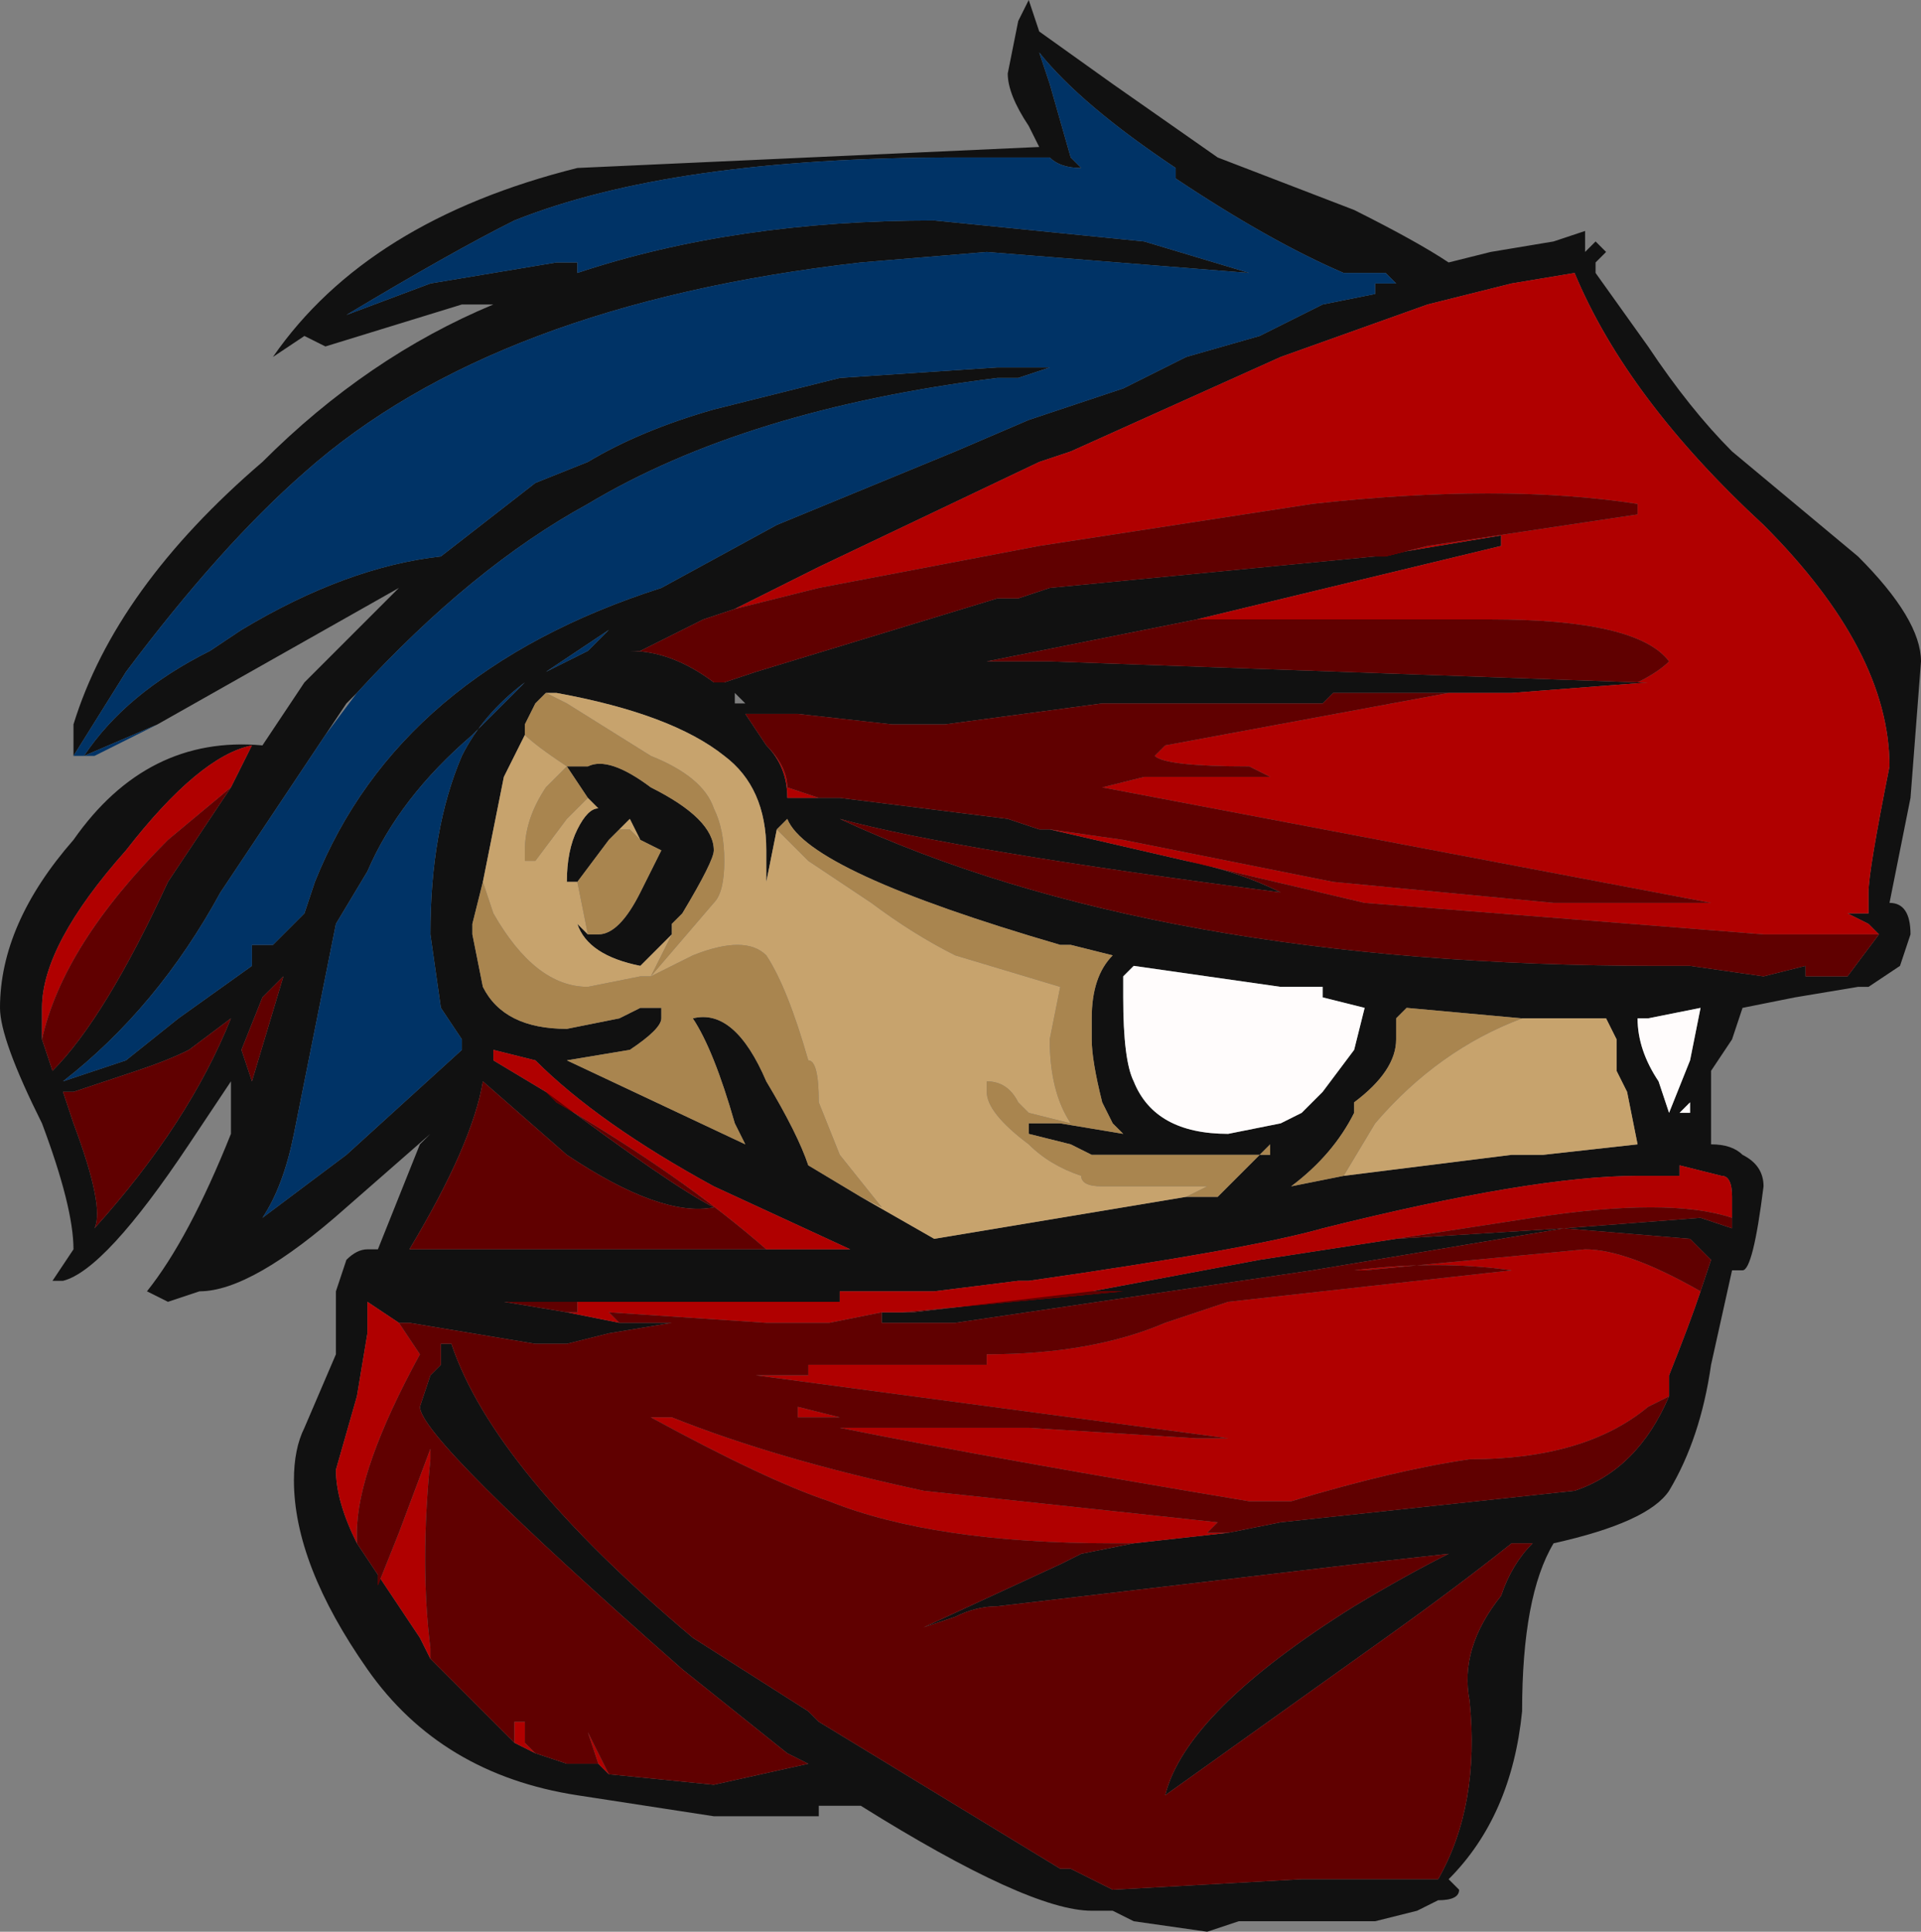 <?xml version="1.0" encoding="UTF-8" standalone="no"?>
<svg xmlns:ffdec="https://www.free-decompiler.com/flash" xmlns:xlink="http://www.w3.org/1999/xlink" ffdec:objectType="frame" height="64.4px" width="64.05px" xmlns="http://www.w3.org/2000/svg">
  <rect width="100%" height="100%" fill="#808080" stroke="none"/>
  <g transform="matrix(1.0, 0.0, 0.0, 1.0, 36.4, 26.6)">
    <use ffdec:characterId="1542" height="9.2" transform="matrix(7.0, 0.0, 0.0, 7.0, -36.4, -26.6)" width="9.15" xlink:href="#shape0"/>
  </g>
  <defs>
    <g id="shape0" transform="matrix(1.0, 0.0, 0.0, 1.0, 5.2, 3.8)">
      <path d="M-4.85 -0.2 L-4.85 -0.35 Q-4.65 -1.0 -3.95 -1.6 -3.45 -2.1 -2.85 -2.35 L-3.0 -2.35 -3.65 -2.15 -3.75 -2.2 -3.9 -2.1 Q-3.45 -2.75 -2.45 -3.0 L-0.25 -3.1 -0.3 -3.2 Q-0.4 -3.35 -0.4 -3.45 L-0.35 -3.7 -0.3 -3.8 -0.25 -3.65 0.1 -3.4 0.6 -3.05 1.25 -2.8 Q1.55 -2.65 1.7 -2.55 L1.9 -2.6 2.2 -2.65 2.35 -2.7 2.35 -2.6 2.4 -2.65 2.45 -2.6 2.4 -2.55 2.4 -2.5 2.65 -2.15 Q2.85 -1.85 3.05 -1.65 L3.65 -1.15 Q3.95 -0.85 3.95 -0.65 L3.9 0.0 3.8 0.5 Q3.9 0.5 3.9 0.65 L3.85 0.8 3.7 0.9 3.65 0.9 3.35 0.95 3.1 1.0 3.05 1.15 2.95 1.3 2.95 1.65 Q3.05 1.65 3.1 1.7 3.2 1.75 3.2 1.85 3.15 2.25 3.1 2.25 L3.05 2.25 2.95 2.7 Q2.9 3.05 2.75 3.3 2.65 3.45 2.2 3.55 2.05 3.8 2.05 4.35 2.0 4.85 1.7 5.15 L1.75 5.2 Q1.75 5.25 1.65 5.25 L1.55 5.3 1.35 5.35 0.7 5.35 0.55 5.4 0.2 5.35 0.1 5.3 0.0 5.3 Q-0.3 5.3 -1.1 4.8 L-1.3 4.8 -1.3 4.85 -1.8 4.85 -2.45 4.75 Q-3.1 4.65 -3.45 4.15 -3.8 3.65 -3.8 3.25 -3.8 3.1 -3.75 3.0 L-3.6 2.65 -3.6 2.35 -3.55 2.2 Q-3.5 2.15 -3.45 2.15 L-3.4 2.15 -3.2 1.65 -3.15 1.6 -3.55 1.95 Q-4.0 2.35 -4.25 2.35 L-4.4 2.4 -4.5 2.35 Q-4.3 2.1 -4.1 1.6 L-4.1 1.35 -4.3 1.65 Q-4.7 2.25 -4.9 2.3 L-4.95 2.3 -4.85 2.15 Q-4.85 1.95 -5.0 1.55 -5.2 1.15 -5.2 1.0 -5.2 0.6 -4.85 0.2 -4.5 -0.3 -3.95 -0.25 L-3.75 -0.55 -3.3 -1.0 -4.45 -0.35 -4.8 -0.2 Q-4.6 -0.5 -4.2 -0.7 L-4.05 -0.8 Q-3.55 -1.1 -3.1 -1.15 L-2.65 -1.5 -2.4 -1.6 Q-2.15 -1.75 -1.8 -1.85 L-1.2 -2.0 -0.45 -2.05 -0.2 -2.05 -0.35 -2.0 -0.45 -2.0 Q-1.65 -1.85 -2.4 -1.4 -2.95 -1.1 -3.5 -0.5 L-3.55 -0.45 -3.65 -0.3 -4.15 0.45 Q-4.45 1.0 -4.9 1.35 L-4.6 1.25 -4.35 1.05 -4.0 0.8 -4.0 0.7 -3.9 0.7 -3.75 0.55 -3.7 0.4 Q-3.3 -0.6 -2.05 -1.0 L-1.5 -1.3 -0.65 -1.65 -0.3 -1.8 0.15 -1.95 0.45 -2.1 0.8 -2.2 1.1 -2.35 1.35 -2.4 1.35 -2.45 1.45 -2.45 1.4 -2.5 1.2 -2.5 Q0.85 -2.65 0.4 -2.95 L-0.1 -3.05 -0.05 -3.0 Q-0.15 -3.0 -0.2 -3.05 L-0.65 -3.05 Q-2.0 -3.05 -2.75 -2.75 -3.05 -2.6 -3.55 -2.3 L-3.15 -2.45 -2.55 -2.55 -2.45 -2.55 -2.45 -2.5 Q-1.7 -2.75 -0.75 -2.75 L0.25 -2.65 0.75 -2.5 -0.5 -2.6 -1.1 -2.55 Q-2.85 -2.35 -3.75 -1.55 -4.15 -1.2 -4.6 -0.6 L-4.85 -0.2 M3.75 0.65 L3.7 0.6 3.6 0.55 3.7 0.55 3.7 0.45 Q3.7 0.35 3.8 -0.15 3.8 -0.7 3.2 -1.3 2.55 -1.9 2.3 -2.5 L2.0 -2.45 1.6 -2.35 0.9 -2.1 -0.1 -1.65 -0.25 -1.6 -1.3 -1.1 -1.7 -0.9 -1.85 -0.85 -2.15 -0.7 -2.2 -0.7 Q-2.0 -0.7 -1.8 -0.55 L-1.75 -0.55 -1.6 -0.6 -0.45 -0.95 -0.35 -0.95 -0.2 -1.0 1.35 -1.15 1.95 -1.25 1.95 -1.2 0.5 -0.85 -0.5 -0.65 -0.2 -0.65 2.6 -0.55 2.65 -0.55 2.0 -0.5 1.7 -0.5 1.15 -0.5 1.1 -0.45 0.05 -0.45 -0.7 -0.35 -0.95 -0.35 -1.4 -0.4 -1.65 -0.4 -1.55 -0.25 Q-1.45 -0.15 -1.45 0.0 L-1.2 0.0 -0.4 0.1 -0.25 0.15 -0.2 0.15 0.45 0.3 Q0.7 0.35 0.9 0.45 -0.65 0.25 -1.2 0.1 0.3 0.8 2.7 0.8 L2.85 0.8 3.2 0.85 3.4 0.8 3.4 0.85 3.6 0.85 3.75 0.65 M0.4 -3.0 Q-0.05 -3.3 -0.25 -3.55 L-0.2 -3.4 -0.1 -3.05 0.4 -2.95 0.4 -3.0 M-4.1 -0.05 L-4.0 -0.25 Q-4.25 -0.2 -4.6 0.25 -5.0 0.7 -5.0 1.0 L-5.0 1.15 -4.95 1.3 Q-4.7 1.05 -4.4 0.4 L-4.1 -0.05 M-2.4 -0.7 L-2.3 -0.8 -2.6 -0.6 Q-2.5 -0.65 -2.4 -0.7 M-2.7 -0.55 L-2.95 -0.3 Q-3.3 0.0 -3.45 0.35 L-3.6 0.6 -3.8 1.6 Q-3.85 1.85 -3.95 2.0 L-3.55 1.7 -3.0 1.2 -3.0 1.15 -3.1 1.0 -3.15 0.65 Q-3.15 0.15 -3.0 -0.2 -2.9 -0.4 -2.7 -0.55 M-2.55 -0.5 L-2.6 -0.5 -2.65 -0.45 -2.7 -0.35 -2.7 -0.3 -2.8 -0.1 -2.9 0.4 -2.95 0.6 -2.95 0.65 -2.9 0.9 Q-2.8 1.1 -2.5 1.1 L-2.25 1.05 -2.15 1.0 Q-2.1 1.0 -2.05 1.0 L-2.05 1.05 Q-2.05 1.1 -2.2 1.2 L-2.5 1.25 -1.65 1.65 -1.7 1.55 Q-1.8 1.2 -1.9 1.05 -1.7 1.0 -1.55 1.35 -1.4 1.6 -1.35 1.75 L-1.1 1.9 -0.75 2.1 0.45 1.9 0.6 1.9 0.85 1.65 0.85 1.7 0.0 1.7 -0.1 1.65 -0.3 1.6 -0.3 1.55 -0.15 1.55 0.15 1.6 0.1 1.55 0.05 1.45 Q0.0 1.25 0.0 1.15 L0.0 1.05 Q0.0 0.85 0.1 0.75 L-0.1 0.7 -0.15 0.7 Q-1.35 0.35 -1.45 0.1 L-1.5 0.15 -1.55 0.4 -1.55 0.25 Q-1.55 -0.05 -1.75 -0.2 -2.0 -0.4 -2.55 -0.5 M-2.4 0.0 L-2.5 -0.15 -2.4 -0.15 Q-2.3 -0.2 -2.1 -0.05 -1.8 0.1 -1.8 0.25 -1.8 0.3 -1.95 0.55 L-2.0 0.6 -2.0 0.65 -2.15 0.8 Q-2.4 0.75 -2.45 0.6 L-2.4 0.65 -2.35 0.65 Q-2.25 0.65 -2.15 0.45 L-2.05 0.25 -2.15 0.2 -2.2 0.1 -2.25 0.15 -2.3 0.2 -2.45 0.4 -2.5 0.4 Q-2.5 0.25 -2.45 0.15 -2.4 0.05 -2.35 0.05 L-2.4 0.0 M-1.75 -0.55 L-1.75 -0.55 M-1.7 -0.5 L-1.7 -0.45 -1.65 -0.45 -1.7 -0.5 M-1.55 2.15 L-1.15 2.15 -1.8 1.85 Q-2.35 1.55 -2.65 1.25 L-2.85 1.2 -2.85 1.25 -2.6 1.4 Q-2.0 1.85 -1.8 1.95 -2.05 2.0 -2.5 1.7 L-2.9 1.35 Q-2.95 1.65 -3.25 2.15 L-1.55 2.15 M-2.25 2.5 L-2.0 2.5 -2.3 2.55 -2.5 2.6 -2.65 2.6 -3.25 2.5 -3.3 2.5 -3.45 2.4 -3.45 2.55 -3.5 2.85 -3.6 3.2 Q-3.6 3.35 -3.5 3.55 L-3.4 3.7 -3.2 4.0 -3.15 4.1 Q-2.95 4.3 -2.75 4.5 L-2.65 4.55 -2.5 4.6 -2.35 4.6 -2.3 4.65 -1.8 4.7 -1.35 4.6 -1.45 4.55 -1.95 4.15 Q-3.2 3.05 -3.2 2.9 L-3.15 2.75 -3.1 2.7 -3.1 2.6 -3.05 2.6 Q-2.85 3.2 -1.9 4.0 L-1.35 4.35 -1.3 4.4 -0.15 5.1 -0.1 5.1 0.1 5.2 1.0 5.15 Q1.45 5.15 1.65 5.15 1.85 4.8 1.8 4.3 1.75 4.05 1.95 3.8 2.0 3.65 2.1 3.55 L2.0 3.55 Q1.75 3.75 1.4 4.0 L0.35 4.75 Q0.45 4.35 1.25 3.85 1.5 3.7 1.7 3.6 L1.25 3.65 -0.45 3.85 Q-0.55 3.85 -0.65 3.9 L-0.8 3.95 -0.15 3.65 -0.05 3.6 0.2 3.55 0.65 3.5 0.9 3.45 2.3 3.3 Q2.6 3.2 2.75 2.85 L2.75 2.75 Q2.85 2.5 2.9 2.35 L2.95 2.2 2.85 2.1 2.25 2.05 2.9 2.0 3.05 2.05 3.05 1.9 Q3.05 1.8 3.0 1.8 L2.8 1.75 2.8 1.8 2.6 1.8 Q2.1 1.8 1.1 2.05 0.75 2.15 -0.3 2.3 L-0.35 2.3 -0.75 2.35 -1.2 2.35 -1.2 2.4 -2.5 2.4 -2.8 2.4 -2.5 2.45 -2.25 2.5 M1.45 2.1 L2.25 2.05 1.05 2.25 -0.65 2.5 -1.0 2.5 -1.0 2.45 -0.9 2.45 -0.85 2.45 0.0 2.35 0.8 2.2 1.45 2.1 M-4.9 1.4 L-4.85 1.55 Q-4.7 1.95 -4.75 2.05 -4.3 1.55 -4.1 1.05 L-4.3 1.2 Q-4.4 1.25 -4.55 1.3 L-4.85 1.4 -4.9 1.4 M-3.95 0.95 L-4.05 1.2 -4.0 1.35 -3.85 0.85 -3.95 0.95 M-3.1 1.45 L-3.1 1.45 M2.95 1.1 L2.95 1.1 M1.2 1.8 L2.0 1.7 2.15 1.7 2.6 1.65 2.55 1.4 2.5 1.3 2.5 1.15 2.45 1.05 2.05 1.05 1.5 1.0 1.45 1.05 1.45 1.15 Q1.45 1.3 1.25 1.45 L1.25 1.5 Q1.15 1.7 0.95 1.85 L1.2 1.8 M1.5 1.0 L1.5 1.0 M2.75 1.5 L2.85 1.25 2.9 1.0 2.65 1.05 2.6 1.05 Q2.6 1.2 2.7 1.35 L2.75 1.5 M2.8 1.5 L2.85 1.5 2.85 1.45 2.8 1.5 M2.55 1.75 L2.55 1.75 M1.3 1.0 L1.1 0.95 1.1 0.9 0.9 0.9 0.2 0.8 0.15 0.85 Q0.15 0.9 0.15 0.95 0.15 1.25 0.2 1.35 0.3 1.6 0.65 1.6 L0.9 1.55 1.0 1.5 1.1 1.4 1.25 1.2 1.3 1.0 M0.4 0.75 L0.4 0.75" fill="#111111" fill-rule="evenodd" stroke="none"/>
      <path d="M-1.7 -0.9 L-1.3 -1.1 -0.25 -1.6 -0.1 -1.65 0.9 -2.1 1.6 -2.35 2.0 -2.45 2.3 -2.5 Q2.55 -1.9 3.2 -1.3 3.8 -0.7 3.8 -0.15 3.7 0.35 3.7 0.45 L3.7 0.55 3.6 0.55 3.7 0.6 3.75 0.65 3.2 0.65 1.3 0.5 0.45 0.3 -0.2 0.15 0.15 0.2 1.15 0.4 2.2 0.5 2.95 0.5 0.05 -0.05 0.25 -0.1 0.85 -0.1 0.75 -0.15 Q0.35 -0.15 0.3 -0.2 L0.35 -0.25 1.7 -0.5 2.0 -0.5 2.65 -0.55 2.6 -0.55 Q2.7 -0.6 2.75 -0.65 2.6 -0.85 1.9 -0.85 L0.5 -0.85 1.95 -1.2 1.95 -1.25 1.35 -1.15 1.4 -1.15 1.6 -1.2 2.6 -1.35 2.6 -1.4 Q1.95 -1.5 1.05 -1.4 L-0.25 -1.2 -1.3 -1.0 -1.7 -0.9 M-1.55 -0.25 Q-1.45 -0.15 -1.45 -0.05 L-1.3 0.0 -1.2 0.0 -1.45 0.0 Q-1.45 -0.15 -1.55 -0.25 M-5.0 1.15 L-5.0 1.0 Q-5.0 0.7 -4.6 0.25 -4.25 -0.2 -4.0 -0.25 L-4.1 -0.05 -4.4 0.2 Q-4.9 0.7 -5.0 1.15 M-1.75 -0.55 L-1.75 -0.55 M-2.6 1.4 L-2.85 1.25 -2.85 1.2 -2.65 1.25 Q-2.35 1.55 -1.8 1.85 L-1.15 2.15 -1.55 2.15 Q-1.95 1.8 -2.55 1.45 L-2.6 1.4 M-3.3 2.5 L-3.2 2.65 Q-3.5 3.2 -3.5 3.5 L-3.5 3.55 Q-3.6 3.35 -3.6 3.2 L-3.5 2.85 -3.45 2.55 -3.45 2.4 -3.3 2.5 M-3.4 3.7 L-3.4 3.75 -3.3 3.5 -3.15 3.1 -3.15 3.15 Q-3.2 3.65 -3.15 4.05 L-3.15 4.1 -3.2 4.0 -3.4 3.7 M-2.75 4.5 L-2.75 4.4 -2.7 4.4 -2.7 4.5 -2.65 4.55 -2.75 4.5 M-2.35 4.6 L-2.4 4.45 -2.3 4.65 -2.35 4.6 M0.2 3.55 L0.1 3.55 Q-0.75 3.55 -1.25 3.35 -1.55 3.25 -2.1 2.95 L-2.0 2.95 Q-1.5 3.15 -0.8 3.3 L0.6 3.45 0.55 3.5 0.65 3.5 0.2 3.55 M2.75 2.85 L2.65 2.9 Q2.35 3.15 1.8 3.15 1.45 3.2 0.95 3.35 L0.75 3.35 Q-0.45 3.15 -1.2 3.0 L-0.3 3.0 0.5 3.05 0.65 3.05 -1.6 2.75 -1.35 2.75 -1.35 2.7 -0.5 2.7 -0.5 2.65 Q0.0 2.65 0.35 2.5 L0.65 2.4 2.0 2.25 Q1.65 2.2 1.25 2.25 L1.3 2.25 2.35 2.15 Q2.55 2.15 2.9 2.35 2.85 2.5 2.75 2.75 L2.75 2.85 M3.05 2.05 L3.05 2.0 Q2.75 1.9 2.1 2.0 L1.45 2.1 0.8 2.2 0.0 2.35 0.15 2.35 -0.9 2.45 -1.0 2.45 -1.25 2.5 -1.55 2.5 -2.3 2.45 -2.25 2.5 -2.5 2.45 -2.45 2.45 -2.45 2.4 -2.5 2.4 -1.2 2.4 -1.2 2.35 -0.75 2.35 -0.35 2.3 -0.3 2.3 Q0.75 2.15 1.1 2.05 2.1 1.8 2.6 1.8 L2.8 1.8 2.8 1.75 3.0 1.8 Q3.05 1.8 3.05 1.9 L3.05 2.05 M-1.2 2.95 L-1.4 2.95 -1.4 2.9 -1.2 2.95" fill="#b00000" fill-rule="evenodd" stroke="none"/>
      <path d="M-4.45 -0.35 L-4.75 -0.2 -4.8 -0.2 -4.85 -0.2 -4.6 -0.6 Q-4.15 -1.2 -3.75 -1.55 -2.85 -2.35 -1.1 -2.55 L-0.5 -2.6 0.75 -2.5 0.25 -2.65 -0.75 -2.75 Q-1.7 -2.75 -2.45 -2.5 L-2.45 -2.55 -2.55 -2.55 -3.15 -2.45 -3.55 -2.3 Q-3.05 -2.6 -2.75 -2.75 -2.0 -3.05 -0.65 -3.05 L-0.2 -3.05 Q-0.15 -3.0 -0.05 -3.0 L-0.1 -3.05 0.4 -2.95 Q0.85 -2.65 1.2 -2.5 L1.4 -2.5 1.45 -2.45 1.35 -2.45 1.35 -2.4 1.1 -2.35 0.8 -2.2 0.45 -2.1 0.15 -1.95 -0.3 -1.8 -0.65 -1.65 -1.5 -1.3 -2.05 -1.0 Q-3.3 -0.6 -3.7 0.4 L-3.75 0.55 -3.9 0.7 -4.0 0.7 -4.0 0.8 -4.35 1.05 -4.6 1.25 -4.9 1.35 Q-4.45 1.0 -4.15 0.45 L-3.65 -0.3 -3.5 -0.5 Q-2.95 -1.1 -2.4 -1.4 -1.65 -1.85 -0.45 -2.0 L-0.35 -2.0 -0.2 -2.05 -0.45 -2.05 -1.2 -2.0 -1.8 -1.85 Q-2.15 -1.75 -2.4 -1.6 L-2.65 -1.5 -3.1 -1.15 Q-3.55 -1.1 -4.05 -0.8 L-4.2 -0.7 Q-4.6 -0.5 -4.8 -0.2 L-4.45 -0.35 M0.4 -3.0 L0.4 -2.95 -0.1 -3.05 -0.2 -3.4 -0.25 -3.55 Q-0.05 -3.3 0.4 -3.0 M-2.7 -0.55 Q-2.9 -0.4 -3.0 -0.2 -3.15 0.15 -3.15 0.65 L-3.1 1.0 -3.0 1.15 -3.0 1.2 -3.55 1.7 -3.95 2.0 Q-3.85 1.85 -3.8 1.6 L-3.6 0.6 -3.45 0.35 Q-3.3 0.0 -2.95 -0.3 L-2.7 -0.55 M-2.4 -0.7 Q-2.5 -0.65 -2.6 -0.6 L-2.3 -0.8 -2.4 -0.7 M-2.6 -0.5 L-2.55 -0.5 -2.6 -0.5" fill="#003366" fill-rule="evenodd" stroke="none"/>
      <path d="M-1.7 -0.9 L-1.3 -1.0 -0.25 -1.2 1.05 -1.4 Q1.95 -1.5 2.6 -1.4 L2.6 -1.35 1.6 -1.2 1.4 -1.15 1.35 -1.15 -0.2 -1.0 -0.35 -0.95 -0.45 -0.95 -1.6 -0.6 -1.75 -0.55 -1.8 -0.55 Q-2.0 -0.7 -2.2 -0.7 L-2.15 -0.7 -1.85 -0.85 -1.7 -0.9 M0.5 -0.85 L1.9 -0.85 Q2.6 -0.85 2.75 -0.65 2.7 -0.6 2.6 -0.55 L-0.2 -0.65 -0.5 -0.65 0.5 -0.85 M1.7 -0.5 L0.35 -0.25 0.3 -0.2 Q0.35 -0.15 0.75 -0.15 L0.85 -0.1 0.25 -0.1 0.05 -0.05 2.95 0.5 2.2 0.5 1.15 0.4 0.15 0.2 -0.2 0.15 -0.25 0.15 -0.4 0.1 -1.2 0.0 -1.3 0.0 -1.45 -0.05 Q-1.45 -0.15 -1.55 -0.25 L-1.65 -0.4 -1.4 -0.4 -0.95 -0.35 -0.7 -0.35 0.05 -0.45 1.1 -0.45 1.15 -0.5 1.7 -0.5 M0.45 0.3 L1.3 0.5 3.2 0.65 3.75 0.65 3.6 0.85 3.4 0.85 3.4 0.8 3.2 0.85 2.85 0.8 2.7 0.8 Q0.3 0.8 -1.2 0.1 -0.65 0.25 0.9 0.45 0.7 0.35 0.45 0.3 M-5.0 1.15 Q-4.9 0.7 -4.4 0.2 L-4.1 -0.05 -4.4 0.4 Q-4.7 1.05 -4.95 1.3 L-5.0 1.15 M-2.6 1.4 L-2.55 1.45 Q-1.95 1.8 -1.55 2.15 L-3.25 2.15 Q-2.95 1.65 -2.9 1.35 L-2.5 1.7 Q-2.05 2.0 -1.8 1.95 -2.0 1.85 -2.6 1.4 M-3.3 2.5 L-3.25 2.5 -2.65 2.6 -2.5 2.6 -2.3 2.55 -2.0 2.5 -2.25 2.5 -2.3 2.45 -1.55 2.5 -1.25 2.5 -1.0 2.45 -1.0 2.5 -0.65 2.5 1.05 2.25 2.25 2.05 1.45 2.1 2.1 2.0 Q2.75 1.9 3.05 2.0 L3.05 2.05 2.9 2.0 2.25 2.05 2.85 2.1 2.95 2.2 2.9 2.35 Q2.55 2.15 2.35 2.15 L1.3 2.25 1.25 2.25 Q1.65 2.2 2.0 2.25 L0.65 2.4 0.35 2.5 Q0.0 2.65 -0.5 2.65 L-0.5 2.7 -1.35 2.7 -1.35 2.75 -1.6 2.75 0.65 3.05 0.5 3.05 -0.3 3.0 -1.2 3.0 Q-0.45 3.15 0.75 3.35 L0.95 3.35 Q1.45 3.2 1.8 3.15 2.35 3.15 2.65 2.9 L2.75 2.85 Q2.6 3.2 2.3 3.3 L0.9 3.45 0.65 3.5 0.55 3.5 0.6 3.45 -0.8 3.3 Q-1.5 3.15 -2.0 2.95 L-2.1 2.95 Q-1.55 3.25 -1.25 3.35 -0.75 3.55 0.1 3.55 L0.2 3.55 -0.05 3.6 -0.15 3.65 -0.8 3.95 -0.65 3.9 Q-0.55 3.85 -0.45 3.85 L1.25 3.65 1.7 3.6 Q1.5 3.7 1.25 3.85 0.45 4.35 0.35 4.75 L1.4 4.0 Q1.75 3.75 2.0 3.55 L2.1 3.55 Q2.0 3.65 1.95 3.8 1.75 4.05 1.8 4.3 1.85 4.8 1.65 5.15 1.45 5.15 1.0 5.15 L0.1 5.2 -0.1 5.1 -0.15 5.1 -1.3 4.4 -1.35 4.35 -1.9 4.0 Q-2.85 3.2 -3.05 2.6 L-3.1 2.6 -3.1 2.7 -3.15 2.75 -3.2 2.9 Q-3.2 3.05 -1.95 4.15 L-1.45 4.55 -1.35 4.6 -1.8 4.7 -2.3 4.65 -2.4 4.45 -2.35 4.6 -2.5 4.6 -2.65 4.55 -2.7 4.5 -2.7 4.4 -2.75 4.4 -2.75 4.5 Q-2.95 4.3 -3.15 4.1 L-3.15 4.05 Q-3.2 3.65 -3.15 3.15 L-3.15 3.1 -3.3 3.5 -3.4 3.75 -3.4 3.7 -3.5 3.55 -3.5 3.5 Q-3.5 3.2 -3.2 2.65 L-3.3 2.5 M-2.5 2.45 L-2.8 2.4 -2.5 2.4 -2.45 2.4 -2.45 2.45 -2.5 2.45 M0.0 2.35 L-0.85 2.45 -0.9 2.45 0.15 2.35 0.0 2.35 M-1.2 2.95 L-1.4 2.9 -1.4 2.95 -1.2 2.95 M-4.9 1.4 L-4.85 1.4 -4.55 1.3 Q-4.4 1.25 -4.3 1.2 L-4.1 1.05 Q-4.3 1.55 -4.75 2.05 -4.7 1.95 -4.85 1.55 L-4.9 1.4 M-3.95 0.95 L-3.85 0.85 -4.0 1.35 -4.05 1.2 -3.95 0.95" fill="#600000" fill-rule="evenodd" stroke="none"/>
      <path d="M-2.55 -0.5 Q-2.0 -0.4 -1.75 -0.2 -1.55 -0.05 -1.55 0.25 L-1.55 0.4 -1.5 0.15 -1.35 0.3 -1.05 0.5 Q-0.85 0.65 -0.65 0.75 L-0.15 0.9 -0.2 1.15 Q-0.2 1.4 -0.1 1.55 L-0.3 1.5 -0.35 1.45 Q-0.4 1.35 -0.5 1.35 L-0.5 1.4 Q-0.5 1.5 -0.3 1.65 -0.2 1.75 -0.05 1.8 -0.05 1.85 0.05 1.85 L0.55 1.85 0.45 1.9 -0.75 2.1 -1.1 1.9 -1.0 1.95 -1.2 1.7 -1.3 1.45 Q-1.3 1.25 -1.35 1.25 -1.45 0.9 -1.55 0.75 -1.65 0.65 -1.9 0.75 L-2.1 0.85 -2.15 0.85 -2.4 0.9 Q-2.65 0.9 -2.85 0.55 L-2.9 0.4 -2.8 -0.1 -2.7 -0.3 Q-2.65 -0.25 -2.5 -0.15 L-2.6 -0.05 Q-2.7 0.1 -2.7 0.25 L-2.7 0.3 -2.65 0.3 -2.5 0.1 -2.4 0.0 -2.35 0.05 Q-2.4 0.05 -2.45 0.15 -2.5 0.25 -2.5 0.4 L-2.45 0.4 -2.4 0.65 -2.45 0.6 Q-2.4 0.75 -2.15 0.8 L-2.0 0.65 -2.1 0.85 -1.8 0.5 Q-1.75 0.45 -1.75 0.3 -1.75 0.15 -1.8 0.05 -1.85 -0.1 -2.1 -0.2 L-2.5 -0.45 -2.6 -0.5 -2.65 -0.45 -2.6 -0.5 -2.55 -0.5 M-2.15 0.2 L-2.2 0.15 -2.25 0.15 -2.2 0.1 -2.15 0.2 M2.05 1.05 L2.45 1.05 2.5 1.15 2.5 1.3 2.55 1.4 2.6 1.65 2.15 1.7 2.0 1.7 1.2 1.8 1.35 1.55 Q1.65 1.2 2.05 1.05" fill="#c7a36d" fill-rule="evenodd" stroke="none"/>
      <path d="M-1.5 0.15 L-1.45 0.1 Q-1.35 0.35 -0.15 0.7 L-0.1 0.7 0.1 0.75 Q0.0 0.85 0.0 1.05 L0.0 1.15 Q0.0 1.25 0.05 1.45 L0.1 1.55 0.15 1.6 -0.15 1.55 -0.3 1.55 -0.3 1.6 -0.1 1.65 0.0 1.7 0.85 1.7 0.85 1.65 0.6 1.9 0.45 1.9 0.55 1.85 0.05 1.85 Q-0.05 1.85 -0.05 1.8 -0.2 1.75 -0.3 1.65 -0.5 1.5 -0.5 1.4 L-0.5 1.35 Q-0.4 1.35 -0.35 1.45 L-0.3 1.5 -0.1 1.55 Q-0.2 1.4 -0.2 1.15 L-0.15 0.9 -0.65 0.75 Q-0.85 0.65 -1.05 0.5 L-1.35 0.3 -1.5 0.15 M-1.1 1.9 L-1.35 1.75 Q-1.4 1.6 -1.55 1.35 -1.7 1.0 -1.9 1.05 -1.8 1.2 -1.7 1.55 L-1.65 1.65 -2.5 1.25 -2.2 1.2 Q-2.05 1.1 -2.05 1.05 L-2.05 1.0 Q-2.1 1.0 -2.15 1.0 L-2.25 1.05 -2.5 1.1 Q-2.8 1.1 -2.9 0.9 L-2.95 0.65 -2.95 0.6 -2.9 0.4 -2.85 0.55 Q-2.65 0.9 -2.4 0.9 L-2.15 0.85 -2.1 0.85 -1.9 0.75 Q-1.65 0.65 -1.55 0.75 -1.45 0.9 -1.35 1.25 -1.3 1.25 -1.3 1.45 L-1.2 1.7 -1.0 1.95 -1.1 1.9 M-2.7 -0.3 L-2.7 -0.35 -2.65 -0.45 -2.6 -0.5 -2.5 -0.45 -2.1 -0.2 Q-1.85 -0.1 -1.8 0.05 -1.75 0.15 -1.75 0.3 -1.75 0.45 -1.8 0.5 L-2.1 0.85 -2.0 0.65 -2.0 0.6 -1.95 0.55 Q-1.8 0.3 -1.8 0.25 -1.8 0.1 -2.1 -0.05 -2.3 -0.2 -2.4 -0.15 L-2.5 -0.15 -2.4 0.0 -2.5 0.1 -2.65 0.3 -2.7 0.3 -2.7 0.25 Q-2.7 0.1 -2.6 -0.05 L-2.5 -0.15 Q-2.65 -0.25 -2.7 -0.3 M-2.4 0.65 L-2.45 0.4 -2.3 0.2 -2.25 0.15 -2.2 0.15 -2.15 0.2 -2.05 0.25 -2.15 0.45 Q-2.25 0.65 -2.35 0.65 L-2.4 0.65 M1.2 1.8 L0.95 1.85 Q1.15 1.7 1.25 1.5 L1.25 1.45 Q1.45 1.3 1.45 1.15 L1.45 1.05 1.5 1.0 2.05 1.05 Q1.65 1.2 1.35 1.55 L1.2 1.8 M1.5 1.0 L1.5 1.0" fill="#a9854f" fill-rule="evenodd" stroke="none"/>
      <path d="M2.95 1.1 L2.95 1.1 M2.75 1.5 L2.7 1.35 Q2.6 1.2 2.6 1.05 L2.65 1.05 2.9 1.0 2.85 1.25 2.75 1.5 M2.8 1.5 L2.85 1.45 2.85 1.5 2.8 1.5 M1.3 1.0 L1.25 1.2 1.1 1.4 1.0 1.5 0.9 1.55 0.65 1.6 Q0.3 1.6 0.2 1.35 0.15 1.25 0.15 0.95 0.15 0.9 0.15 0.85 L0.2 0.8 0.9 0.9 1.1 0.9 1.1 0.95 1.3 1.0" fill="#fffcfc" fill-rule="evenodd" stroke="none"/>
    </g>
  </defs>
</svg>
